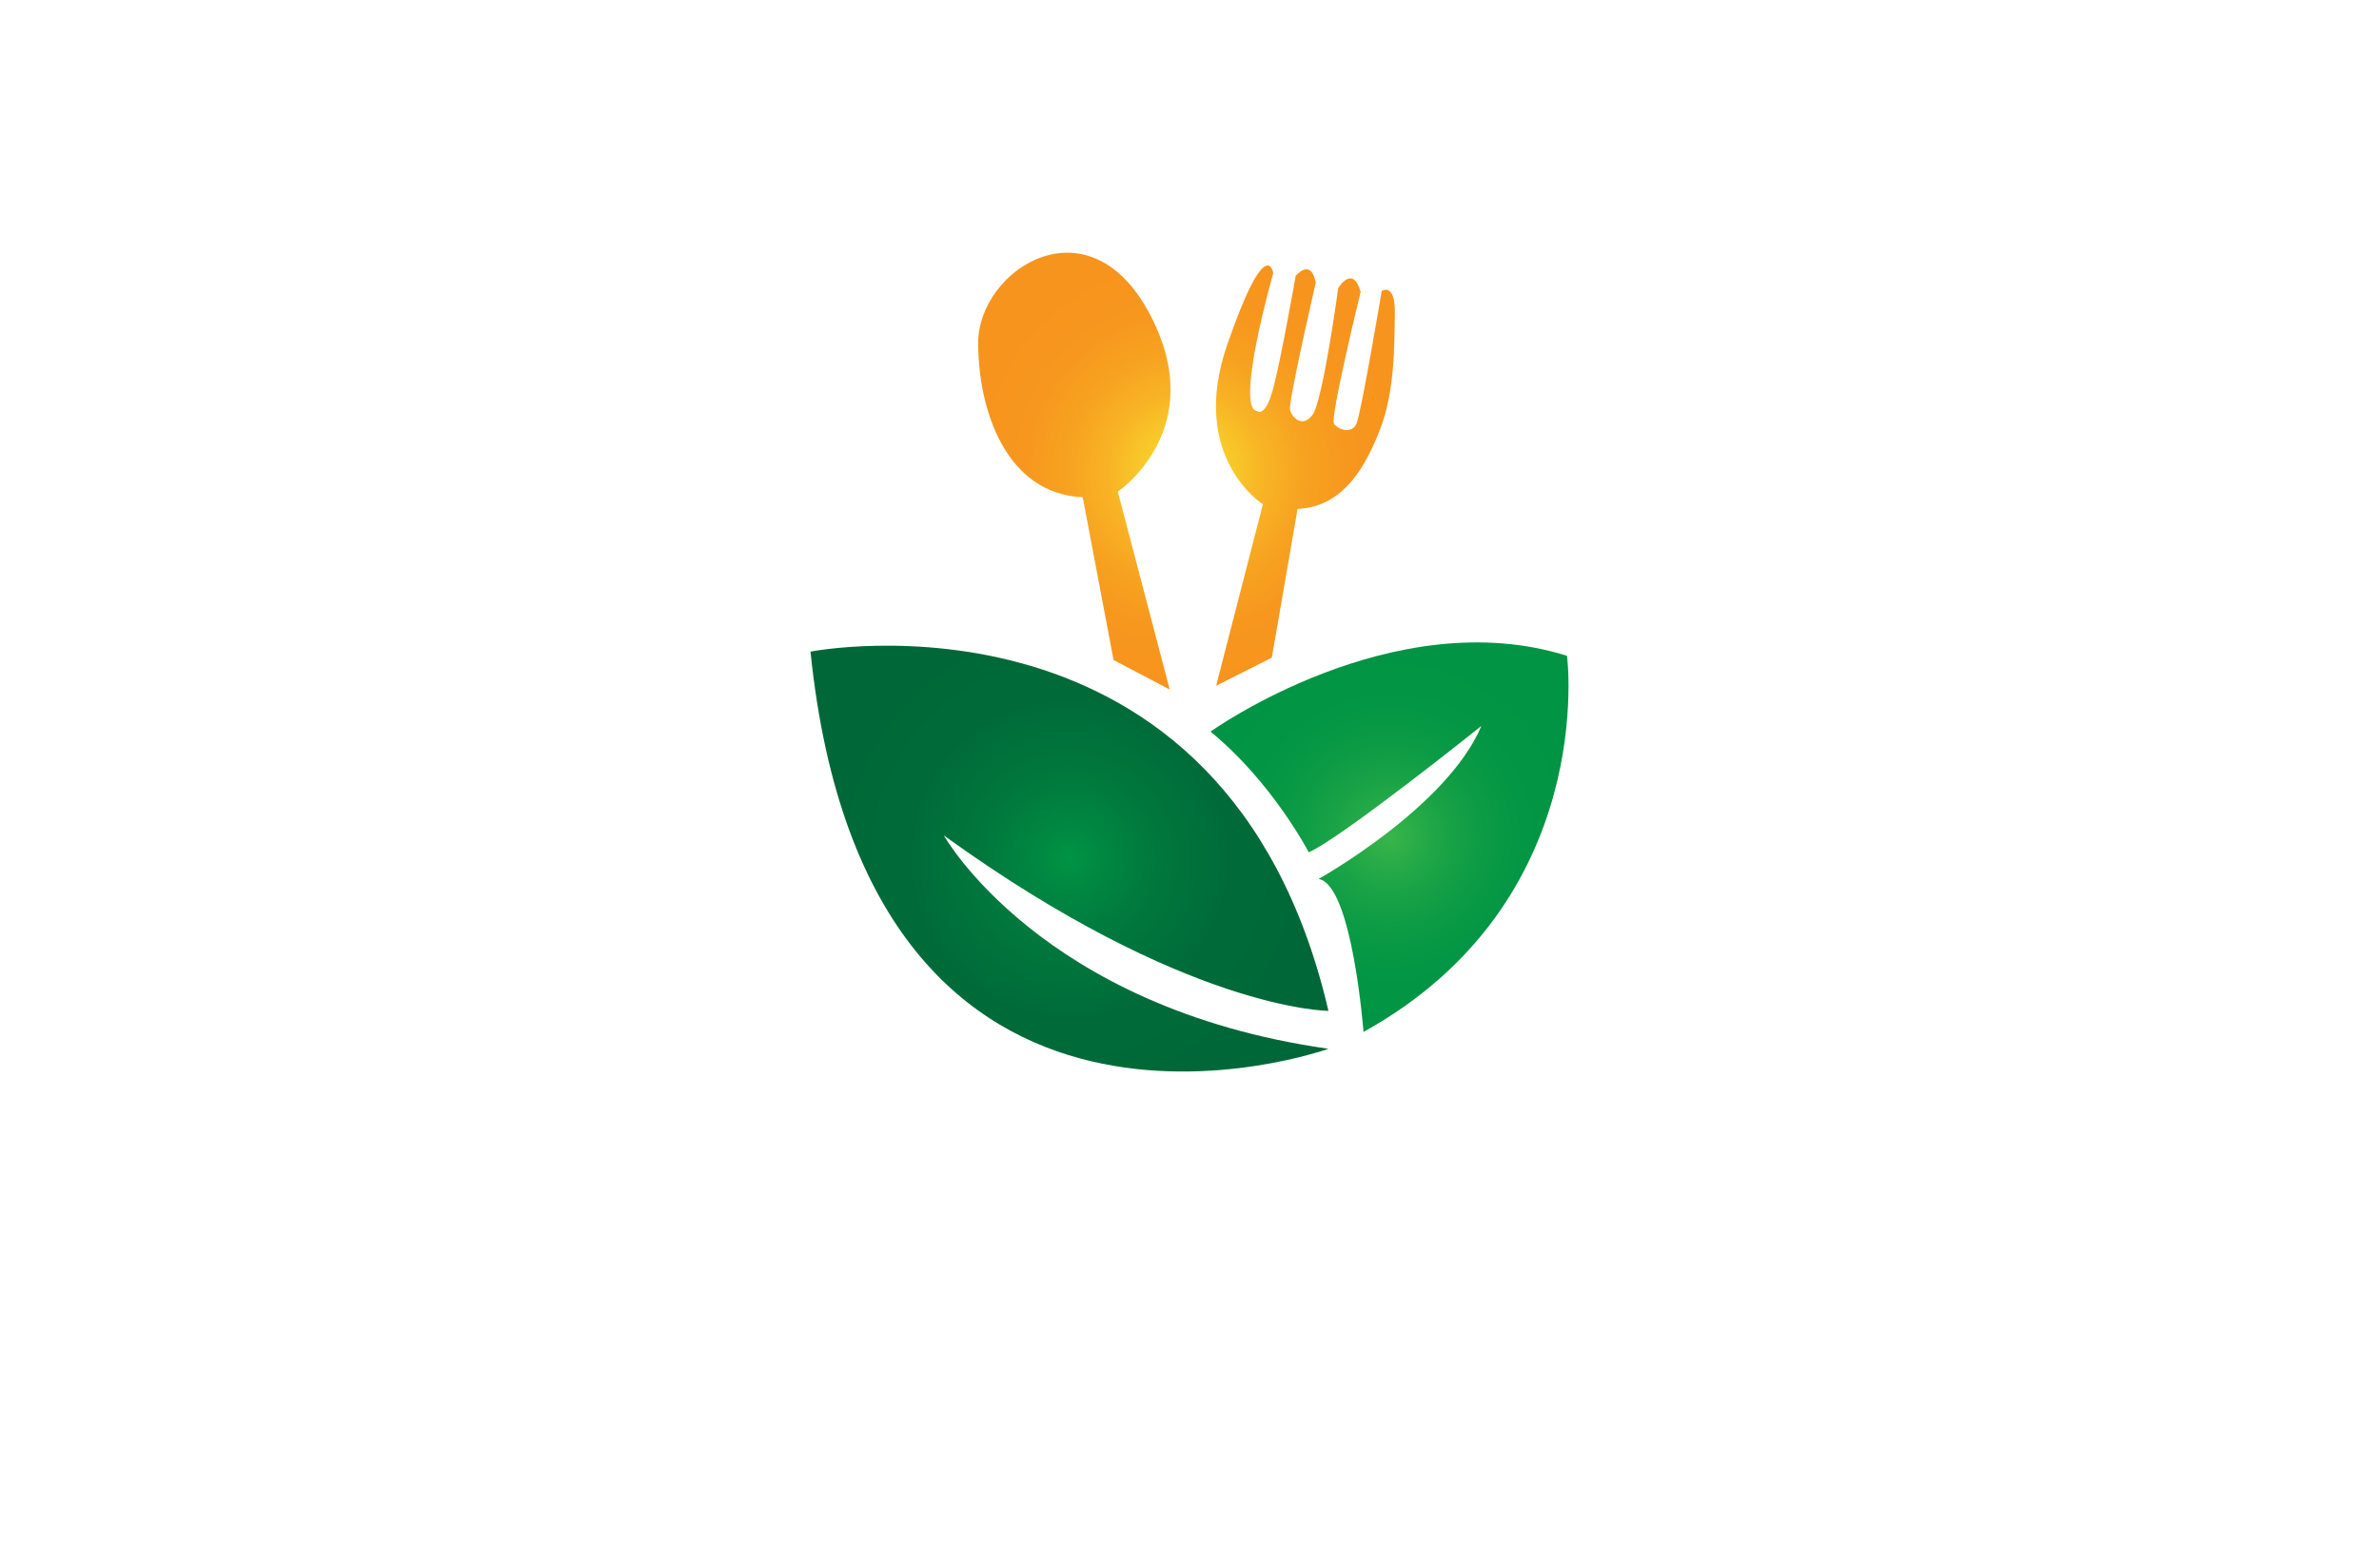 <?xml version="1.0" encoding="utf-8"?>
<!-- Generator: Adobe Illustrator 27.8.1, SVG Export Plug-In . SVG Version: 6.00 Build 0)  -->
<svg version="1.1" xmlns="http://www.w3.org/2000/svg" xmlns:xlink="http://www.w3.org/1999/xlink" x="0px" y="0px"
	 viewBox="0 0 350 230.71" style="enable-background:new 0 0 350 230.71;" xml:space="preserve">
<style type="text/css">
	.st0{fill:#3A2C00;}
	.st1{fill:#00003D;}
	.st2{fill:#F2EAC9;}
	.st3{fill:#D9F4CE;}
	.st4{fill:#FCF1C5;}
	.st5{fill:#FFFBEB;}
	.st6{fill:#E6F5FC;}
	.st7{fill:#EFFFE9;}
	.st8{fill:#FFF9E1;}
	.st9{fill:#FFFAE3;}
	.st10{fill:#E9F6FF;}
	.st11{fill:#FFF9E6;}
	.st12{fill:#FFF3C2;}
	.st13{fill:#DEFFFA;}
	.st14{fill:#FEFFE9;}
	.st15{fill:#D6FCD6;}
	.st16{fill:#E6FFE8;}
	.st17{fill:#FCF2D4;}
	.st18{fill:#F9FFE1;}
	.st19{fill:#FFFFE9;}
	.st20{fill:#191919;}
	.st21{fill:#FFFFFF;}
	.st22{fill:#FFCA55;}
	.st23{fill:#006865;}
	.st24{fill:#00AEB7;}
	.st25{fill:#EDC599;}
	.st26{fill:url(#SVGID_1_);}
	.st27{fill:#250B00;}
	.st28{fill:#FFDBD4;}
	.st29{fill:#231F20;}
	.st30{fill:#7F7F7F;}
	.st31{fill:#FFD468;}
	.st32{fill:#303030;}
	.st33{fill:#007D54;}
	.st34{fill:#EE3631;}
	.st35{fill:#2B2B2B;}
	.st36{fill:#FFB000;}
	.st37{opacity:0.35;fill:#FFFFFF;}
	.st38{fill:#E09C05;}
	.st39{fill:#A8112B;}
	.st40{fill:#FCB040;}
	.st41{fill:#3DA1D8;}
	.st42{fill:#0C8EBC;}
	.st43{fill:#EFC6A3;}
	.st44{fill:#B0DFFF;}
	.st45{fill-rule:evenodd;clip-rule:evenodd;fill:#FEFEFE;}
	.st46{fill:#006284;}
	.st47{fill:#5B5B5B;}
	.st48{fill:#EACAB0;}
	.st49{fill:#442B18;}
	.st50{fill:#663412;}
	.st51{fill:#C18B63;}
	.st52{fill:#3A1801;}
	.st53{fill:#616D0B;}
	.st54{fill:#98B11F;}
	.st55{fill:#606060;}
	.st56{fill:#E0E0E0;}
	.st57{fill-rule:evenodd;clip-rule:evenodd;fill:#FFE183;}
	.st58{fill-rule:evenodd;clip-rule:evenodd;fill:#FFA617;}
	.st59{fill:#FF6745;}
	.st60{fill-rule:evenodd;clip-rule:evenodd;fill:#63A642;}
	.st61{fill-rule:evenodd;clip-rule:evenodd;fill:#925056;}
	.st62{fill-rule:evenodd;clip-rule:evenodd;fill:#2C2F38;}
	.st63{fill:#A5A5A5;}
	.st64{fill:#FFEBB8;}
	.st65{fill:#FFA617;}
	.st66{fill:#AF121A;}
	.st67{fill:#C49718;}
	.st68{fill:#FFD961;}
	.st69{fill:#F93B00;}
	.st70{fill:#FFC02E;}
	.st71{fill:#FA6500;}
	.st72{fill:#9BB200;}
	.st73{fill:#FFF7D6;}
	.st74{fill:#3E9AFF;}
	.st75{fill:#3ED698;}
	.st76{fill:#0F935A;}
	.st77{fill:#ED1C24;}
	.st78{fill:#F68712;}
	.st79{fill:#5B0000;}
	.st80{fill-rule:evenodd;clip-rule:evenodd;fill:#FB6218;}
	.st81{fill:#795B4B;}
	.st82{fill:#513D35;}
	.st83{fill:#661F00;}
	.st84{fill:#3F0000;}
	.st85{fill-rule:evenodd;clip-rule:evenodd;fill:#FFFFFF;}
	.st86{fill:#FFC92F;}
	.st87{fill:#3D1109;}
	.st88{fill:#424241;}
	.st89{fill:none;stroke:#FFDE59;stroke-width:4;}
	.st90{fill:#FFDE59;}
	.st91{fill-rule:evenodd;clip-rule:evenodd;fill:#333231;}
	.st92{fill-rule:evenodd;clip-rule:evenodd;}
	.st93{fill:#FF6D00;}
	.st94{fill:#040507;}
	.st95{fill:#4D433A;}
	.st96{fill:#FF8B00;}
	.st97{filter:url(#Adobe_OpacityMaskFilter);}
	.st98{fill-opacity:0.3;}
	.st99{mask:url(#_x35_0ea534a37_00000039117605408314366780000006090329138646347946_);fill:#EBB22F;}
	.st100{fill:#F39200;}
	.st101{fill:#1D1D1B;}
	.st102{fill:#201F1F;}
	.st103{fill:url(#SVGID_00000104682841490017403830000005012068836722466216_);}
	.st104{fill:url(#SVGID_00000155832729044528627170000013023436355228678042_);}
	.st105{fill:url(#SVGID_00000062886964703155540180000017875955583852650942_);}
	.st106{fill:url(#SVGID_00000145049659260962225640000016323613120922181524_);}
	.st107{fill:url(#SVGID_00000111907064251042747540000005114270668147304856_);}
	.st108{fill:url(#SVGID_00000016782608919727031710000009459295929755807408_);}
	.st109{fill:url(#SVGID_00000043453716447740559860000006017119408408341901_);}
	.st110{fill:url(#SVGID_00000163043602287577573950000011429890029411962766_);}
	.st111{fill:url(#SVGID_00000176745379560010414530000016667685151195748793_);}
	.st112{fill:url(#SVGID_00000025413351542996883310000010046986896337574062_);}
	.st113{fill-rule:evenodd;clip-rule:evenodd;fill:url(#SVGID_00000037656191448473467470000001248992514167526056_);}
	.st114{fill:url(#SVGID_00000041980033286379712820000004990707463244845216_);}
	.st115{fill:url(#SVGID_00000116955816027589962740000006071142963663576455_);}
	.st116{fill:url(#SVGID_00000127033428999115622040000006350088206428824504_);}
	.st117{fill:url(#SVGID_00000086659299723865576630000010874949845134341535_);}
	.st118{fill:#F7941D;}
	.st119{fill:url(#SVGID_00000107546708135688096200000009988184346683346865_);}
	.st120{fill:#F2BA58;}
	.st121{fill:#8FD2CA;}
	.st122{fill:#8DC63F;}
	.st123{fill:#EA715E;}
	.st124{fill:url(#SVGID_00000100370578715555030250000000748770933337825417_);}
	.st125{fill:#A97C50;}
	.st126{fill:#F2F2F2;}
	.st127{fill:#096023;}
	.st128{fill:#191919;stroke:#191919;stroke-linecap:round;stroke-linejoin:round;stroke-miterlimit:10;}
	.st129{fill:#F2F2F2;stroke:#F2F2F2;stroke-linecap:round;stroke-linejoin:round;stroke-miterlimit:10;}
	.st130{fill-rule:evenodd;clip-rule:evenodd;fill:#594200;}
	.st131{fill-rule:evenodd;clip-rule:evenodd;fill:#3D1F11;}
	.st132{fill:#AA684B;}
	.st133{fill-rule:evenodd;clip-rule:evenodd;fill:#F2D6AF;}
	.st134{fill-rule:evenodd;clip-rule:evenodd;fill:#A87D46;}
	.st135{fill-rule:evenodd;clip-rule:evenodd;fill:#C10016;}
	.st136{fill-rule:evenodd;clip-rule:evenodd;fill:#8F1610;}
	.st137{fill-rule:evenodd;clip-rule:evenodd;fill:#EBEBEB;}
	.st138{fill-rule:evenodd;clip-rule:evenodd;fill:#D8D8D8;}
	.st139{fill:#530802;}
	.st140{fill:#EBA23C;}
	.st141{fill:#D5781F;}
	.st142{fill:url(#SVGID_00000020372294655508236900000014661539094852336563_);}
	.st143{fill:#972910;}
	.st144{fill:#F5B52F;}
	.st145{fill:#B34418;}
	.st146{fill:url(#SVGID_00000050641931713974764690000011915849784741290400_);}
	.st147{fill:url(#SVGID_00000083775466481970662620000006280581572173484430_);}
	.st148{fill:#764E48;}
	.st149{fill:#BE5D2D;}
	.st150{fill:#F29950;}
	.st151{fill:url(#SVGID_00000083051566572355978040000004301695444986099367_);}
	.st152{fill:#5B2413;}
	.st153{fill:#FEFEFE;}
	.st154{fill:#485359;}
	.st155{fill:#FF9369;}
	.st156{fill:url(#SVGID_00000045619128785104053560000009744055176804536240_);}
	.st157{fill:url(#SVGID_00000000907930784761300310000005899960781517118894_);}
	.st158{fill:url(#SVGID_00000013154164985628978150000013233419990473948800_);}
	.st159{fill:url(#SVGID_00000041994073954858212420000001311479880386671510_);}
	.st160{fill:url(#SVGID_00000165203414787184998050000003685578580214611328_);}
	.st161{fill:#D60980;}
	.st162{fill:url(#SVGID_00000157273710795317177520000012390589032411408814_);}
	.st163{fill-rule:evenodd;clip-rule:evenodd;fill:#CAB863;}
	.st164{fill-rule:evenodd;clip-rule:evenodd;fill:#00648E;}
	.st165{fill:url(#SVGID_00000129187705707626409750000010468817416644763315_);}
	.st166{fill:url(#SVGID_00000134933019182666403870000017305178808389321359_);}
	.st167{fill:url(#SVGID_00000157303366863569521670000010938684970050569353_);}
</style>
<g id="Layer_1">
</g>
<g id="Layer_2">
</g>
<g id="Layer_3">
</g>
<g id="Layer_4">
</g>
<g id="Layer_5">
</g>
<g id="Layer_6">
</g>
<g id="Layer_7">
</g>
<g id="Layer_8">
</g>
<g id="Layer_9">
</g>
<g id="Layer_10">
</g>
<g id="Layer_11">
</g>
<g id="Layer_12">
</g>
<g id="Layer_13">
</g>
<g id="Layer_14">
</g>
<g id="Layer_15">
	<g>
		<radialGradient id="SVGID_1_" cx="157.338" cy="126.332" r="34.879" gradientUnits="userSpaceOnUse">
			<stop  offset="0" style="stop-color:#009444"/>
			<stop  offset="0.132" style="stop-color:#008841"/>
			<stop  offset="0.397" style="stop-color:#00763C"/>
			<stop  offset="0.679" style="stop-color:#006B39"/>
			<stop  offset="1" style="stop-color:#006838"/>
		</radialGradient>
		<path class="st26" d="M195.44,154.32c0,0-67.73,24.37-76.2-58.44c0,0,61.12-11.98,76.2,52.86c0,0-20.86,0-56.58-25.81
			C138.86,122.93,153.1,148.33,195.44,154.32z"/>
		
			<radialGradient id="SVGID_00000016046713906645266610000010789350355487275907_" cx="204.427" cy="123.18" r="27.521" gradientUnits="userSpaceOnUse">
			<stop  offset="0" style="stop-color:#39B54A"/>
			<stop  offset="0.227" style="stop-color:#20A747"/>
			<stop  offset="0.463" style="stop-color:#0E9C45"/>
			<stop  offset="0.714" style="stop-color:#039644"/>
			<stop  offset="1" style="stop-color:#009444"/>
		</radialGradient>
		<path style="fill:url(#SVGID_00000016046713906645266610000010789350355487275907_);" d="M178.09,107.65
			c0,0,26.85-19.2,52.45-11.15c0,0,4.75,36.14-29.94,55.34c0,0-1.65-21.68-6.61-22.51c0,0,18.93-10.56,23.95-22.51
			c0,0-20.52,16.45-25.4,18.59C192.55,125.41,187.18,115.08,178.09,107.65z"/>
		
			<radialGradient id="SVGID_00000183237996833765257830000011164127769033468546_" cx="174.564" cy="69.316" r="31.401" gradientUnits="userSpaceOnUse">
			<stop  offset="0" style="stop-color:#F9ED32"/>
			<stop  offset="0.179" style="stop-color:#F8CD2A"/>
			<stop  offset="0.366" style="stop-color:#F8B425"/>
			<stop  offset="0.56" style="stop-color:#F7A220"/>
			<stop  offset="0.765" style="stop-color:#F7971E"/>
			<stop  offset="1" style="stop-color:#F7941D"/>
		</radialGradient>
		<path style="fill:url(#SVGID_00000183237996833765257830000011164127769033468546_);" d="M143.91,50.45
			c0-10.67,16.11-21.37,25.19-4.34c9.09,17.04-4.65,26.23-4.65,26.23l7.64,29.12l-8.26-4.34l-4.54-23.95
			C147.94,72.64,143.91,60.25,143.91,50.45z M187.11,96.77l3.79-21.89c6.95-0.28,10.15-6.65,12.11-11.63
			c2.2-5.58,2.13-12.53,2.2-17.14s-1.93-3.3-1.93-3.3s-3.03,18.03-3.72,19.55s-2.68,0.89-3.3,0c-0.62-0.89,3.92-19.41,3.92-19.41
			c-1.17-4.13-3.3-0.55-3.3-0.55s-2.27,16.66-3.79,18.65c-1.51,2-3.03,0.34-3.3-0.76c-0.28-1.1,3.79-18.72,3.79-18.72
			c-0.76-3.72-2.96-0.96-2.96-0.96s-2.13,12.11-3.3,16.52s-2.34,3.37-2.34,3.37c-3.37-0.34,2.34-20.31,2.34-20.31
			s-0.96-6.2-6.75,10.46c-5.78,16.66,5.23,23.54,5.23,23.54l-6.88,26.71L187.11,96.77z"/>
	</g>
</g>
</svg>
